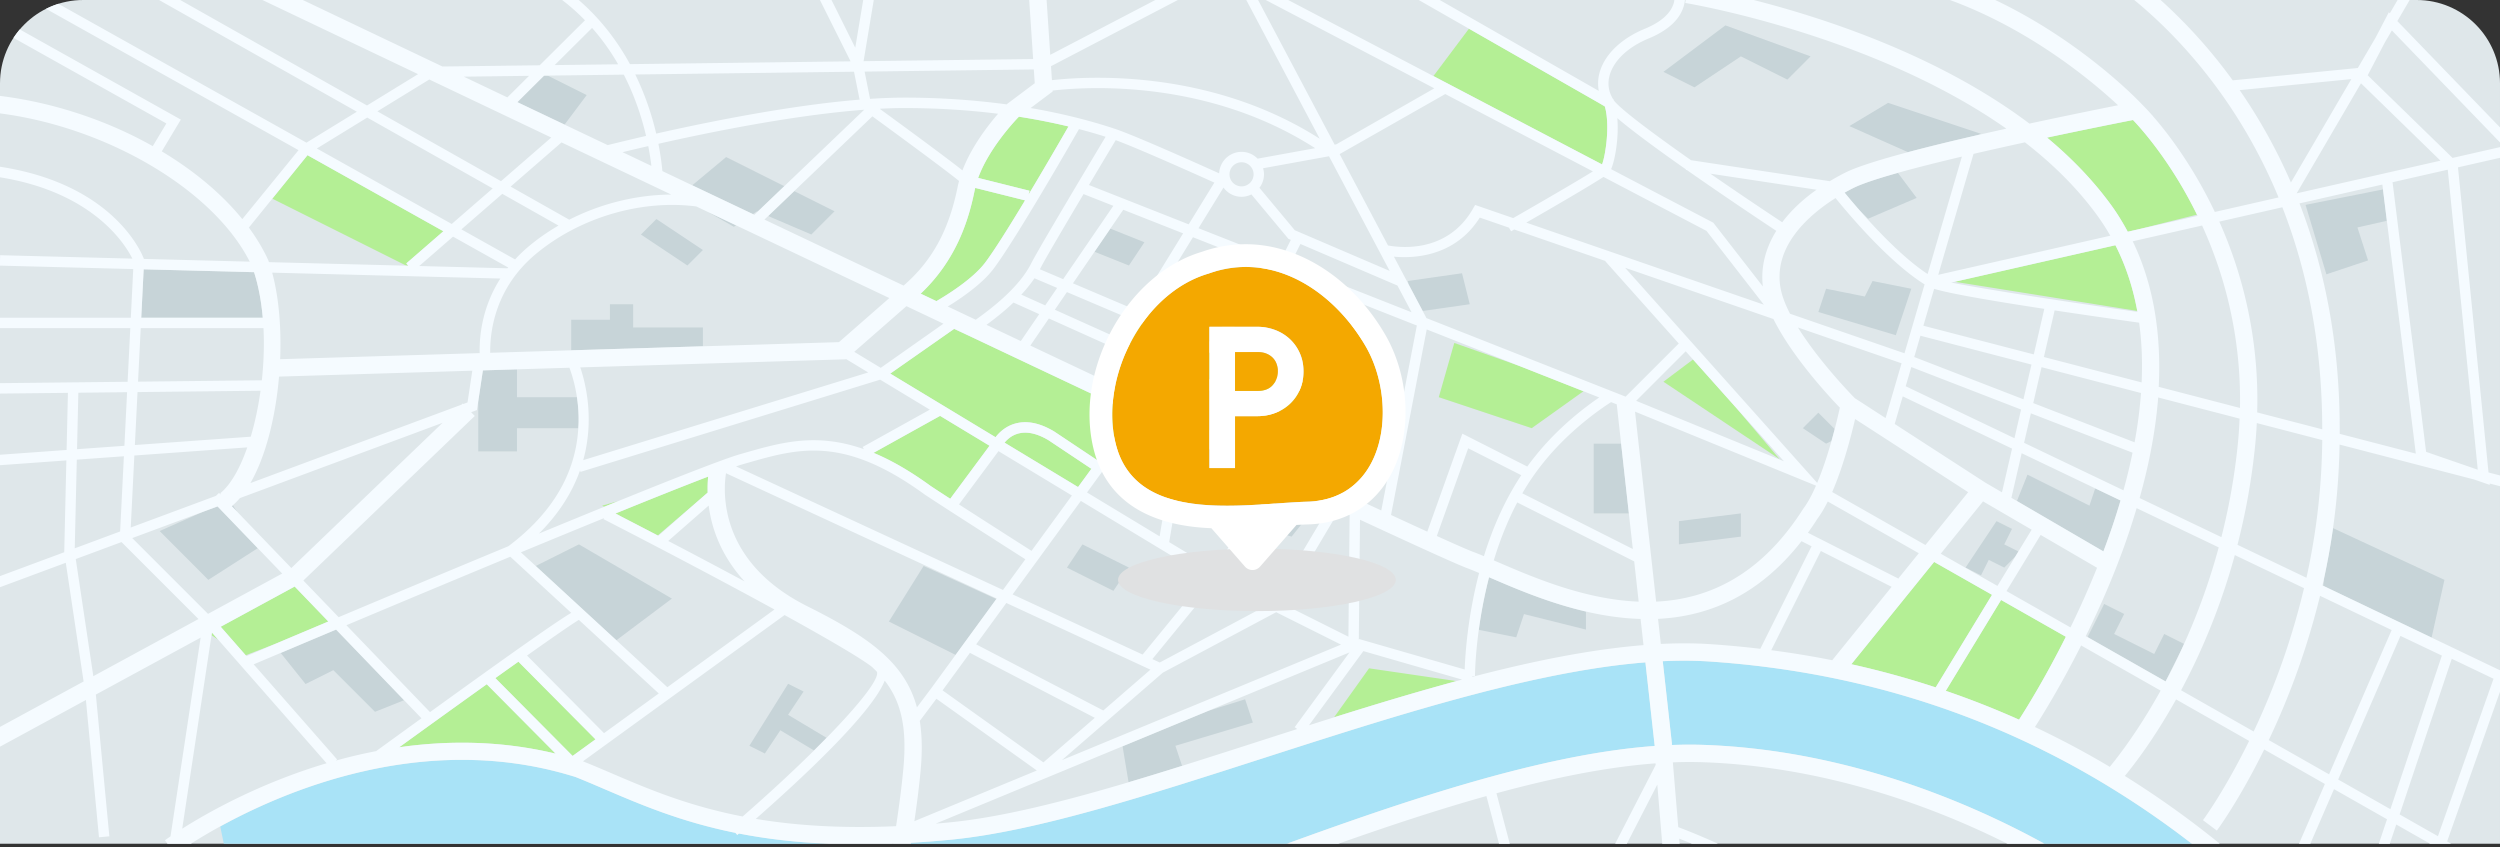 <svg xmlns="http://www.w3.org/2000/svg" width="360" height="122" viewBox="0 0 360 122">
    <rect x="0" y="0" width="360" height="122" fill="#333333" stroke="none"/>
    <g fill="none" fill-rule="evenodd">
        <path fill="#DFE7EA" d="M360 121.5H0V12C0 5.373 5.373 0 12 0h336c6.627 0 12 5.373 12 12v109.5z"/>
        <path fill="#A9E3F7" d="M106.165 120.23l-.256-.297c-7.876-1.593-13.663-4.07-18.817-6.28-1.431-.613-2.817-1.207-4.188-1.756-21.196-6.681-41.271 1.662-51.192 7.105l.52 2.499h87.225c-4.941-.2-9.244-.73-13.055-1.474l-.237.204M236.94 95.383c-16.114 1.27-35.815 7.604-54.99 13.78-16.846 5.426-32.76 10.55-44.917 11.742-2.03.2-3.97.347-5.843.457l-.022.138h54.133c18.86-6.873 37.493-12.957 52.976-14.082l-1.337-12.035zM239.435 95.21l1.339 12.044-.364.04c1.615-.07 3.2-.088 4.739-.036 18.118.584 35.39 6.623 49.257 14.242h21.221c-20.337-15.715-43.605-24.521-69.487-26.247-2.142-.144-4.382-.15-6.704-.042"/>
        <path fill="#B4EF95" d="M146.572 62.443c-.917.264-1.543.845-1.92 1.297l10.587 6.395 1.919-2.629-6.163-4.109c-1.654-.992-3.153-1.32-4.423-.954"/>
        <path fill="#B4EF95" d="M146.132 61.01c1.693-.496 3.6-.119 5.664 1.12l6.247 4.164 4.99-6.838c-7.455-3.515-15.38-7.26-23.497-11.103l-2.16-.984-9.183 6.426 15.164 9.162c.493-.643 1.386-1.542 2.775-1.948M134.004 69.975c.647.432 1.646 1.082 2.827 1.847l5.48-7.391.164-.254-7.103-4.291-9.585 5.324c2.48 1.03 5.19 2.563 8.217 4.765M35.379 94.355l4.409-1.697c2.034-.86 4.585-1.936 7.492-3.16l-4.848-5.038-10.654 5.79 3.6 4.105zM30.518 91.088l-.059.385.956.636zM101.139 71.603l.768-.671a18.93 18.93 0 0 1 .067-2.302c-3.387 1.294-8.031 3.15-13.31 5.296l.853.489c1.302.67 3.098 1.598 5.199 2.694l6.423-5.505zM87.005 72.978c.699-.284 1.384-.563 2.062-.837l-2.352.671.29.166zM74.652 95.28c-1.055.748-2.17 1.542-3.322 2.365l11.124 11.21 3.297-2.39-11.1-11.186zM57.482 107.607c6.993-1 14.643-.979 22.53.918l-9.918-9.997a2876.964 2876.964 0 0 0-12.612 9.08M146.66 16.867c-.513.53-4.264 4.5-5.805 8.751l7.392 1.85-.138.551a653.04 653.04 0 0 0 5.752-9.809 90.744 90.744 0 0 0-7.12-1.404l-.081.061zM141.887 37.783c1.318-1.757 3.534-5.304 5.72-8.93l-7.175-1.794c-.02.088-.048.177-.066.265-.826 4.132-2.54 10.008-7.79 14.963l2.267 1.074c1.586-.922 5.271-3.213 7.044-5.578M278.512 80.916l-11.914 14.725.065.024c4.1.913 8.125 2.02 12.076 3.319l8.113-13.33-8.34-4.738zM288.156 86.395l-7.964 13.084a125.191 125.191 0 0 1 10.55 4.153c1.105-1.72 3.787-6.046 6.74-11.938l-9.326-5.299zM304.621 35.312l-23.142 5.261 26.286 4.205c-.6-3.281-1.619-6.461-3.144-9.466M192.595 58.615l-8.357-3.552-6.056-2.329.139-.185-14.15-6.014-1.73 2.811 27.624 12.431zM256.264 66.12l-6.327-7.478-6.14-6.876-4.265 3.2zM192.105 103.295c5.937-1.868 11.85-3.654 17.633-5.218l-12.594-1.841-5.04 7.059zM164.016 60.654l-2.79 3.823c1.3.736 5.302 3.02 7.179 4.328l1.068-6.315-.131-.06-5.326-1.776zM207.184 57.196l13.385 4.462 7.449-5.32-9.25-3.649-9.354-3.302zM58.797 38.266l-.29-.333 5.339-4.635L44.28 22.346l-5.07 6.26 19.308 9.653zM231.106 15.358l-.787-.488-18.792-10.739-5.117 6.823 24.286 12.721c.43-1.079 1.202-5.463.41-8.317M232.003 24.356l-.002.003.002.001v-.004zM304.127 29.695c.842 1.169 1.584 2.405 2.271 3.675l1.346-.306 8.62-2.155c-3.678-7.51-7.87-12.224-9.21-13.63a843.372 843.372 0 0 0-12.377 2.537c3.512 2.923 6.703 6.202 9.35 9.879"/>
        <path fill="#C7D4D8" d="M194.625 47.061l-9.751-3.25-5.626 7.501 14.105 5.995 1.185-1.779.087-8.467M184.237 55.063l-5.917-2.515-.139.186zM219.453 88.429l8.924 2.23V88.06c-5.359-1.245-10.156-3.304-13.683-4.822l-.272-.118a66.155 66.155 0 0 0-1.478 7.576l5.394 1.079 1.115-3.347zM229.492 73.928h5.063l-1.115-10.04h-3.948zM241.763 78.39l8.923-1.115v-3.347l-8.923 1.115zM259.61 61.658l3.346 2.23.78-.389c.17-.602.322-1.174.463-1.713l-2.359-2.359-2.23 2.231zM160.334 85.082l2.231-3.346-6.692-3.346-2.231 3.346zM179.564 75.297l4.472-5.964a7875.04 7875.04 0 0 1-11.44-5.372l-1.107 8.852 8.075 2.484zM190.082 72.16c-1.491-.696-3.05-1.426-4.658-2.178l-4.337 5.783 4.903 1.51 4.092-5.116zM334.546 84.356l15.606 7.459L352 83.5l-16.043-7.449a100.63 100.63 0 0 1-1.25 7.016l-.161 1.288zM174.835 43.81l2.231-3.346 2.637.88 2.118-3.226-4.882-1.925-4.335 6.503zM83.368 78.39l-6.224 3.112 11.612 10.695 7.998-6zM115.716 99.583l-2.23-1.115-5.578 8.924 2.231 1.115 2.231-3.347 4.846 2.908a161 161 0 0 0 1.807-1.816l-5.538-3.322 2.231-3.347zM180.413 104.045l-1.116-3.347-5.273 1.649-12.375 5.12.863 5.178a505.06 505.06 0 0 0 7.71-2.363l-.964-2.89 11.155-3.347zM275.226 41.58l-5.577-1.115-1.115 2.23-5.578-1.115-1.115 3.347 11.155 3.346zM335 39.5l6-2-1.529-4.746 4.237-.961-.562-4.515L332 29.5zM305.36 72.068l-3.649-1.744-.83 2.488-8.923-4.462-1.52 3.797L302.89 79.4a103.807 103.807 0 0 0 2.47-7.332M289.727 76.16l-2.23-1.117-4.462 6.693 2.23 1.115 1.115-2.23 2.232 1.115 1.598-1.598.443-.728-2.041-1.02zM314.505 92.722l-2.86-1.43-1.442 2.883-5.766-2.883 1.442-2.883-2.884-1.442-2.388 4.777 11.226 6.379 2.415-4.828c.086-.187.17-.384.257-.573M269 31.5l7-3-2.706-3.608c-2.883.809-5.181 1.564-6.434 2.19-.332.166-.755.387-1.236.658.539.657 1.268 1.529 2.128 2.512L269 31.5zM285.265 19.271l-13.385-4.462-5.578 3.346 8.449 3.756c3.044-.81 6.505-1.647 10.013-2.452l.5-.188zM243.993 12.578l6.692-4.462 6.694 3.347 3.345-3.347-12.269-4.462-8.924 6.693zM210.53 39.349l-7.809 1.116.125.499 2.02 3.816 6.78-.97zM36.583 39.193l-15.896-.41-.349 6.967h17.498c-.203-2.329-.61-4.557-1.253-6.557M164.796 34.887l-4.91-1.964-2.277 3.328 4.956 1.982zM120.178 30.425l-5.813-2.906-3.75 3.588 6.217 2.664zM105.99 32.448l-4-1.899 3.687 2.107.312-.208zM99.684 26.683l8.733 4.147.607-.404.09.039 3.826-3.658-8.378-4.19-4.878 4.066zM92.292 33.772l6.693 4.462 2.231-2.232-6.693-4.462zM74.445 65.004v-3.346h8.83c.015-.238.035-.476.04-.716a21.37 21.37 0 0 0-.237-3.746h-8.633v-4.012l-4.91.15-.667 4.44v7.23h5.577zM91.177 47.157V43.81H87.83v2.231h-5.577v4.403l18.963-.579v-2.708zM74.514 14.717l6.783 3.226 3.187-4.25-5.615-2.807-.526.006-3.77 3.745-.06.08zM30 83.5l7.118-4.562-5.791-6.016-2.158.801-6.179 2.747zM33.378 72.889l.774.805-.625-.938c-.05.044-.098.09-.149.133M128 89.5l9.604 4.803 5.869-8.042L133 81.5zM48 96.5l6 6 4.185-1.674-9.788-10.169a7459.823 7459.823 0 0 0-7.98 3.365L44 98.5l4-2z"/>
        <path fill="#F5FBFF" d="M351.425 23.135l-20.708 4.707 9.265-15.85 11.443 11.143zm5.372 44.499l-.071-.02-7.368-2.547-4.83-38.826 7.95-1.807 4.319 43.2zm-19.88-5.161c.074-13.121-2.284-24.116-5.79-33.186l11.933-2.712.087.704.56 4.514 4.17 33.526-10.96-2.846zm7.48 28.253l-9.012 20.779-8.684-4.933a108.234 108.234 0 0 0 7.384-20.774l10.312 4.928zm7.23 3.678l-7.41 22.12-7.521-4.274 8.97-20.684 5.96 2.838zm7.442 3.335l-8.008 22.673-5.516-3.133 7.509-22.415 6.015 2.875zm-34.542 7.597l-10.45-5.937a93.952 93.952 0 0 0 7.737-19.466l9.966 4.764a105.44 105.44 0 0 1-7.253 20.639zm-12.68-7.204l-.014-.01-11.226-6.378-.253-.143c1.882-3.824 3.829-8.22 5.527-12.93a102.782 102.782 0 0 0 1.793-5.497l11.822 5.65a92.847 92.847 0 0 1-4.991 13.898c-.086.189-.171.386-.257.573a91.425 91.425 0 0 1-2.4 4.837zm-8.042 12.29a126.584 126.584 0 0 0-10.771-5.73c1.236-1.932 3.82-6.144 6.65-11.746l11.446 6.503c-3.241 5.836-6.186 9.603-7.325 10.974zM280.193 99.48l7.963-13.083 9.327 5.299c-2.954 5.892-5.635 10.217-6.742 11.938a124.832 124.832 0 0 0-10.548-4.154zm-13.53-3.814l-.072-.016.007-.008 11.914-14.725 8.34 4.739-8.114 13.33c-3.95-1.3-7.975-2.407-12.075-3.32zm-11.604-2.035l7.144-14.29 10.19 5.162-8.552 10.57a132.602 132.602 0 0 0-8.782-1.442zm-8.752-.871c-2.286-.152-4.675-.155-7.148-.035l-.401-3.61c7.13-.348 14.454-3.236 20.66-11.183l1.447.732-7.381 14.764a140.183 140.183 0 0 0-7.177-.668zm-7.824-6.126l-3.04-27.358 26.06 10.66c-.561 1.285-1.176 2.444-1.833 3.322-6.16 9.679-13.748 13.025-21.187 13.376zm-26.474 10.836l.034-.116h.353c0-.071.015-2.73.549-6.656a65.918 65.918 0 0 1 1.477-7.576l.273.118c3.526 1.518 8.324 3.577 13.682 4.822 2.523.586 5.168.986 7.867 1.067l.419 3.77c-7.616.609-15.96 2.3-24.654 4.57zm-16.274-5.444l-.066.089c.02-2.294.09-9.284.172-17.273 8.312 3.859 13.9 6.4 15.365 6.949.534.2 1.134.447 1.786.72-1.65 6.295-2.003 11.756-2.076 13.896l-15.181-4.381zm14.003 6.052c-5.784 1.564-11.697 3.35-17.633 5.218-1.203.379-2.406.76-3.61 1.143l7.829-10.681 14.216 4.103c-.266.07-.534.145-.802.217zm-28.555 8.706a1522.833 1522.833 0 0 1-10.961 3.499 505.13 505.13 0 0 1-7.711 2.363c-9.588 2.846-18.397 5.053-25.723 5.772-.694.069-1.373.128-2.05.185l26.91-11.135 12.376-5.12 20.302-8.401-7.891 10.767.364.267c-1.875.6-3.748 1.202-5.616 1.803zm-48.605 4.068c.244-2.684.194-4.99-.128-7.045l2.39-3.187 14.464 10.332-17.634 7.297c.383-2.618.703-5.142.908-7.397zm-16.302-23.54c-12.822-6.411-12.143-16.565-11.732-19.164l38.982 18.04-.053.074-5.868 8.042-3.526 4.83-2.042 2.723c-1.738-6.405-6.824-10.076-15.761-14.545zm13.813 23.313c-.23 2.52-.605 5.387-1.054 8.345-8.065.352-14.648-.12-20.202-1.052 6.624-5.814 16.678-15.166 18.568-19.904 2.449 3.154 3.203 6.943 2.688 12.61zm-42.012.732a190.95 190.95 0 0 0-4.131-1.73l29.032-21.058c5.967 3.289 10.763 6.075 12.554 7.437.265.24.507.487.748.734.372.994-2.492 4.64-7.257 9.513-.575.589-1.178 1.195-1.806 1.817-2.95 2.919-6.456 6.172-10.275 9.505-7.947-1.543-13.73-4.018-18.865-6.218zm-5.623-2.5L71.33 97.646c1.153-.823 2.267-1.617 3.322-2.366l11.099 11.184-3.297 2.392zm-24.972-1.248c4.053-2.934 8.526-6.156 12.612-9.08l9.919 9.998c-7.888-1.897-15.538-1.918-22.531-.918zm-9.135 1.922l.194-.171L36.53 95.666c.882-.373 2.21-.935 3.888-1.643a5172.74 5172.74 0 0 1 7.979-3.366l9.788 10.169 2.507 2.606a3739.799 3739.799 0 0 0-6.528 4.729c-2.008.387-3.95.849-5.817 1.369zm-22.108 9.8l4.22-27.857.059-.385.897 1.022 15.614 17.798c-9.658 2.87-17.128 7.102-20.79 9.422zm-7.194-41.846l10.125-3.761 2.157-.801 5.79 6.017 3.516 3.652-10.677 5.804-10.911-10.911zM13.439 97.37l-2.53-16.866 6.589-2.446L28.58 89.142 13.439 97.37zm-2.38-31.18l6.78-.488-.541 10.829-6.535 2.427.296-12.767zm.223-9.638l7.018-.077-.385 7.719-6.822.49.189-8.132zm8.064 9.042l16.263-1.171c-1.056 3.019-2.396 5.396-3.893 6.604l.093.115-.082.03-.186-.193-.444.427-12.27 4.557.519-10.37zm.457-9.135l17.713-.194c-.325 2.342-.805 4.59-1.41 6.619l-16.684 1.2.38-7.625zm.46-9.21h17.678c.123 2.476.033 5.03-.237 7.514l-17.826.195.386-7.71zm.424-8.467l15.896.41c.643 2 1.05 4.228 1.253 6.557H20.339l.348-6.967zm15.15-6.012l3.374-4.165 5.069-6.26 19.566 10.952-5.338 4.636.289.332-.28-.007-19.79-.51c-.03-.088-.057-.18-.09-.266-.73-1.61-1.677-3.184-2.8-4.712zM52.882 16.93l18.063 10.202-5.896 5.12-19.422-10.87 7.255-4.452zm8.936-5.483c5.308 2.527 11.23 5.345 17.563 8.357l-7.235 6.284-17.803-10.055 7.475-4.586zm14.368-.527l-3.126 3.106-6.277-2.987 9.403-.12zm2.156-.027l.527-.007 10.958-.138c1.622 3.16 2.607 6.253 3.208 8.824-2.401.553-4.305 1.02-5.526 1.325l-6.212-2.953-6.783-3.226-.014-.007.073-.073 3.769-3.745zM85.26 4.02a32.282 32.282 0 0 1 3.752 5.238l-9.14.115L85.26 4.02zm37.719 6.308l.804 4.02c-9.93.809-21.581 3.152-29.291 4.892a40.657 40.657 0 0 0-3.01-8.513l31.497-.4zm1.468 5.474L112.94 26.806l-3.825 3.659-.487.465-.211-.1-8.733-4.147-4.301-2.044a38.5 38.5 0 0 0-.574-3.934c7.808-1.763 19.682-4.148 29.638-4.903zM148.87 10l.132 1.985-3.92 2.94-.122.106a109.596 109.596 0 0 0-14.744-.972c-1.56 0-3.211.063-4.927.177l-.785-3.927 24.366-.31zm2.717 3.172l-.01-.132c5.023-.58 22.318-1.652 37.805 8.3l-8.288 1.506a3.222 3.222 0 0 0-2.312-.98 3.232 3.232 0 0 0-3.221 3.098c-2.673-1.208-12.07-5.431-14.99-6.404-3.06-1.02-7.134-2.136-12.166-3.003l3.182-2.385zm39.789 9.329l8.737 16.508-13.663-5.856-5.093-6.111a3.207 3.207 0 0 0 .66-1.94c0-.304-.056-.594-.135-.874l9.494-1.727zm16.742-8.958l21.26 11.136c-2.361 1.465-7.566 4.487-11.48 6.727l-5.481-1.893-.308.54c-3.73 6.528-10.7 5.588-12.24 5.288l-6.962-13.153 15.21-8.645zm22.779 11.932l14.834 7.77 8.262 10.63-34.213-11.818c3.762-2.158 9.092-5.25 11.117-6.582zm1.105-1.118c.574-1.345 1.126-4.524.893-7.344 2.203 1.886 5.99 4.65 9.882 7.382l-.012.079.159.024a613.43 613.43 0 0 0 12.864 8.744c-1.58 2.543-2.26 5.266-1.935 8.009l-7.138-9.183-14.713-7.707-.002-.001c0-.001 0-.002.002-.003zm29.583 2.964c-2.028 1.432-3.683 3.01-4.946 4.686a598.83 598.83 0 0 1-10.354-7l15.3 2.314zm2.734 1.199c2.172 2.678 7.85 9.34 12.822 12.43l-2.896 9.922-16.48-5.693c-.687-1.334-1.19-2.632-1.385-3.805-1.01-6.06 4.259-10.527 7.939-12.854zm2.54-1.438c1.253-.626 3.55-1.381 6.434-2.19 2.683-.752 5.87-1.551 9.217-2.341l-4.934 16.908c-3.414-2.231-7.221-6.231-9.825-9.207-.86-.983-1.59-1.854-2.128-2.512.482-.271.905-.492 1.237-.658zm24.735-6.582c4 3.104 7.61 6.639 10.503 10.656a31.222 31.222 0 0 1 1.785 2.786l-24.777 5.632 5.082-17.415c2.466-.571 4.98-1.131 7.407-1.66zm15.559-3.22c1.34 1.405 5.532 6.12 9.21 13.629l.088.176-8.708 1.979-1.346.306c-.687-1.27-1.43-2.506-2.271-3.675-2.647-3.677-5.838-6.956-9.35-9.88a839.49 839.49 0 0 1 12.377-2.534zm15.403 41.464l-11.701-3.04c.403-7.902-.84-14.95-3.743-20.958l9.99-2.271a60.37 60.37 0 0 1 5.454 26.269zm2.187 5.38c.109-1.084.182-2.148.236-3.202l9.43 2.449c-.021 1.493-.07 3.01-.158 4.559a95.895 95.895 0 0 1-2.124 15.269l-9.93-4.745a95.722 95.722 0 0 0 2.546-14.33zm-13.966-6.89L322.5 60.28a63.615 63.615 0 0 1-.245 3.597 91.738 91.738 0 0 1-2.375 13.47l-11.775-5.628c1.425-5.08 2.32-9.921 2.672-14.483zm-17.99.81l1.194-5.17 14.324 3.719a64.915 64.915 0 0 1-.927 7.1l-14.591-5.648zm-1.32 5.722l.98-4.245 14.639 5.667a83.97 83.97 0 0 1-1.308 5.418l-14.31-6.84zm-1.03 8.382l-.796-.464 1.48-6.42 10.589 5.06 3.65 1.745a105.192 105.192 0 0 1-2.47 7.332l-12.452-7.253zm3.419 4.883l8.117 4.728a131.406 131.406 0 0 1-3.825 8.589l-9.212-5.234 4.92-8.083zm-8.294-4.83l6.997 4.076-1.907 3.133-.443.728-2.578 4.234-8.164-4.638 6.095-7.533zm-21.726-1.348c1.586-3.646 2.734-8.086 3.299-10.513l16.282 10.535-6.154 7.607-13.427-7.63zm7.687-10.651l-4.427-2.864c-.613-.624-5.187-5.348-8.191-10.178l14.919 5.154-2.301 7.888zm18.213 4.399l-1.452 6.293-2.366-1.378-13.081-8.464 1.159-3.974 15.74 7.523zm1.298-5.627l-.953 4.13-15.66-7.485.808-2.763 15.805 6.118zm1.495-6.477l-1.154 5-15.724-6.086.893-3.064 15.985 4.15zm1.85-8.022l-1.513 6.56-15.901-4.13 1.55-5.314c1.567.483 5.542 1.308 15.865 2.884zm13.655 1.99c.392 2.82.492 5.702.36 8.602l-14.075-3.655 1.548-6.712c3.387.51 7.406 1.096 12.167 1.766zm-27.062-5.777l.507-.115 23.14-5.261c1.527 3.006 2.545 6.185 3.145 9.467.008.045.018.09.026.138-9.058-1.285-21.554-3.173-26.818-4.23zm-46.954-2.125l21.356 7.377c2.66 5.382 7.933 11.074 9.565 12.767a87.806 87.806 0 0 1-1.204 4.792c-.548 1.935-1.247 4.106-2.062 6.038l-27.655-30.974zm8.723 12.022l1.055 1.18 6.14 6.877 6.949 7.784-21.28-8.705 7.136-7.136zm-8.655 6.533l-28.676-11.31-.545-1.028-2.02-3.816-2.118-4.003c2.799.259 8.773.05 12.362-5.628l4.207 1.453.298.522.457-.261 13.145 4.54-.033.03 10.577 11.848-7.654 7.653zm-15.6 15.236l16.836 8.484.645 5.8c-7.724-.297-15.09-3.458-20.284-5.695l-.58-.25c.84-2.76 1.94-5.61 3.383-8.34zm-7.067-7.8l7.644 3.875c-2.46 3.71-4.18 7.775-5.38 11.66a48.528 48.528 0 0 0-1.6-.64c-.723-.271-2.515-1.057-5.183-2.268l4.519-12.627zM232 57.907l.812.32.629 5.662 1.115 10.039.57 5.13-15.911-8.018a33.516 33.516 0 0 1 3.056-4.451c3.996-4.995 8.963-8.202 9.729-8.682zm-26.552-10.47l13.32 5.253 9.25 3.647 2.27.896c-1.85 1.255-5.805 4.19-9.183 8.413a33.336 33.336 0 0 0-1.178 1.539l-9.347-4.738-5.05 14.11c-1.522-.693-3.27-1.498-5.221-2.4l5.139-26.72zm-9.29-3.664l7.87 3.104-5.122 26.63c-.967-.447-1.984-.92-3.038-1.41.129-12.596.274-26.566.29-28.324zm-10.365-5.7l1.47-2.94 13.97 5.987 2.034 3.844-17.474-6.891zm7.56 19.234l-14.105-5.994-3.36-1.428 7.359-11.204 12.44 4.906-1.026-.011c-.003.29-.015 1.549-.036 3.485l-.087 8.468-.023 2.272-1.162-.494zm-6.324 10.666l7.477-9.346-.131 12.776c-2.28-1.063-4.736-2.21-7.346-3.43zm-2.213 19.03l8.052-13.544 1.48.689c-.08 7.826-.15 14.8-.175 17.535l-9.357-4.68zm-17.363 9.858l16.318-8.704 9.337 4.669-40.186 16.628 14.53-12.593zm-9.798 6.505l-7.404 6.417-14.52-10.37 3.942-5.4 17.982 9.353zM144.914 86.83l20.745 9.6-6.785 5.88-18.307-9.523 4.347-5.957zm-37.915-19.99l.57-.162c7.447-2.136 13.878-3.981 25.579 4.527 2.716 1.812 11.392 7.348 14.503 9.33l-3.223 4.417-38.44-17.79c.4-.134.743-.244 1.01-.321zm-17.932 5.3l-2.062.839a2290.846 2290.846 0 0 0-9.398 3.855c3.02-3.007 4.862-6.12 5.917-9.095l.066.213 43.155-13.28 7.148 4.319-9.671 5.373.175.315c-6.854-2.416-11.945-.962-17.241.558l-.57.163c-2.246.64-9 3.285-17.52 6.74zm7.158 5.758l5.827-5.1c.097.762.245 1.572.463 2.418.639 2.475 1.98 5.538 4.707 8.507-3.867-2.08-7.717-4.11-10.997-5.825zm-7.613-3.95a.811.811 0 0 0 .052-.022c5.279-2.146 9.923-4.001 13.31-5.295a18.924 18.924 0 0 0-.067 2.3l-.768.673-6.341 5.549c-.028-.015-.055-.03-.082-.043a1251.614 1251.614 0 0 0-6.104-3.162zm.144 18.249L77.145 81.502l-2.134-1.966a2477.51 2477.51 0 0 1 11.976-4.926l-.077.149c7.258 3.722 16.76 8.71 24.614 13.01L96.098 98.958l-7.342-6.761zm-5.4-2.933L94.86 99.858l-7.88 5.715L75.892 94.4c3.755-2.658 6.577-4.614 7.465-5.137zm-9.873-9.095l8.775 8.082c-1.941 1.153-6.9 4.585-20.338 14.293L49.88 90.033a5221.047 5221.047 0 0 1 23.603-9.864zm-29.8 3.428l24.683-23.695-.522-.543.417-.156.415-.154.192-1.274.668-4.441 4.909-.15 7.553-.23c.338.905.8 2.38 1.08 4.243.17 1.123.273 2.382.238 3.745-.006.24-.026.478-.04.716-.388 6.557-3.771 12.27-10.07 16.998a4980.35 4980.35 0 0 0-24.443 10.217l-5.08-5.276zm-1.251.863l4.848 5.037c-2.907 1.225-5.458 2.302-7.492 3.16l-4.3 1.822-.11-.124-3.6-4.105 10.654-5.79zM63.73 60.886L41.95 81.795l-7.797-8.101-.774-.805c.05-.042.099-.09.149-.133a9.797 9.797 0 0 0 1.024-1.032L63.73 60.886zM40.18 54.23l27.832-.85-.688 4.57-.612.229-.078-.081-.185.179-30.396 11.29c2.225-3.85 3.63-9.532 4.128-15.337zM72.05 40.108c-2.65 4.164-3.033 8.343-2.978 10.739l-28.731.877c.184-4.503-.187-8.922-1.146-12.463l32.855.847zm1.127-1.587l-.09.114-12.72-.328 4.87-4.231 7.94 4.445zm7.246-6.038a30.547 30.547 0 0 0-4.226 2.944 21.24 21.24 0 0 0-2.028 1.93L66.44 33.03l5.89-5.117 8.092 4.569zm47.64 10.437l-7.254 6.348-19.592.598-18.963.579-11.663.356c-.043-3.03.668-9.307 6.566-14.222 6.347-5.288 15.218-7.872 23.107-6.85l1.727.82 3.999 1.899c7.262 3.448 14.686 6.97 22.074 10.472zm10.044-16.86c-.068.259-.14.515-.19.774-1.261 6.3-3.685 10.733-7.798 14.289-6.69-3.171-13.422-6.363-20.04-9.505l.536-.511 3.75-3.588 11.258-10.764c3.23 2.352 10.427 7.632 12.484 9.306zm.487-1.527c-2.784-2.2-9.745-7.283-11.87-8.832l.05-.048c1.188-.06 2.34-.094 3.444-.094 4.99 0 9.494.32 13.505.822-1.457 1.682-3.84 4.755-5.13 8.152zm9.516 3.487l.138-.553-7.392-1.848c1.54-4.253 5.292-8.222 5.805-8.752l.08-.06c2.623.41 4.998.893 7.12 1.404a658.344 658.344 0 0 1-5.751 9.809zm.4 9.878c-1.837 3.675-6.125 6.789-8.002 8.145l-4.03-1.908c1.906-1.167 4.948-3.235 6.61-5.451 3.273-4.363 11.623-18.936 12.286-20.094 1.405.366 2.684.739 3.833 1.105-2.035 3.397-9.71 16.229-10.697 18.203zm22.659-5.593l-14.362-5.664c1.71-2.873 3.224-5.403 3.857-6.46 3.299 1.215 11.62 4.95 14.203 6.115l-3.698 6.009zm-8.726 17.042l1.73-2.811 14.149 6.013 5.917 2.515 8.357 3.55-2.53 3.164-27.623-12.431zm-3.37 5.474l2.577-4.186 27.449 12.352-3.465 4.332c-7.788-3.65-16.84-7.91-26.56-12.498zm16.903 27.762l5.112-6.817 4.337-5.783a4148.89 4148.89 0 0 0 6.078 2.84L183.47 86.33l-7.496-3.748zm-.94 1.207l7.09 3.545-15.121 8.065-1.064-.493 9.096-11.117zm-19.394-11.66l18.067 10.916-9.173 11.21-18.72-8.662 9.826-13.463zm-11.86-7.164l10.57 6.387-5.814 7.969a2793.205 2793.205 0 0 1-10.443-6.685l5.687-7.671zm-1.306-.79l.017.01-.181.245-5.48 7.39a299.071 299.071 0 0 1-2.826-1.846c-3.027-2.202-5.738-3.735-8.218-4.765l9.585-5.325 7.103 4.292zm12.764 5.96l-10.586-6.396c.376-.452 1.002-1.033 1.919-1.296 1.27-.367 2.769-.038 4.423.954l6.163 4.109-1.92 2.629zm15.643-6.981c.577.27 1.145.539 1.714.806a7875.04 7875.04 0 0 0 11.44 5.372l-4.472 5.964-4.921 6.563-6.281-3.795 2.52-14.91zm-2.477 5.65l-1.424 8.426-10.453-6.316 4.698-6.438 2.79-3.823.398-.546 4.928 2.322.13.06-1.067 6.315zm-18.76-23.571l-2.652 3.878-4.942-2.338c1.053-.773 2.483-1.872 3.888-3.208l3.707 1.668zm2.583-3.774l-1.721 2.516-3.44-1.548a19.487 19.487 0 0 0 1.899-2.355l3.262 1.387zm.864-1.263l-3.352-1.425c.037-.068.077-.135.11-.203.563-1.124 3.475-6.07 6.179-10.622l4.288 1.69-7.225 10.56zm1.409.598l3.109-4.544 2.276-3.327 1.862-2.721 8.62 3.4-6.797 11.047-9.07-3.855zm5.769 9.219l-2.561 4.163a16227.98 16227.98 0 0 1-9.343-4.416l2.67-3.902 9.234 4.155zm-8.373-5.413l1.739-2.543 9.14 3.885-1.713 2.783-9.166-4.125zm-14.52 2.769l.032-.023 2.127 1.007c8.118 3.842 16.042 7.587 23.497 11.102l-4.99 6.838-6.246-4.164c-2.066-1.24-3.972-1.615-5.664-1.12-1.39.406-2.283 1.305-2.775 1.947l-15.164-9.161 9.183-6.426zm-4.801-5.083c5.249-4.954 6.964-10.83 7.79-14.963.018-.088.046-.176.066-.265l7.175 1.794c-2.186 3.626-4.402 7.174-5.72 8.93-1.773 2.365-5.457 4.657-7.044 5.579l-2.267-1.075zm-9.567 8.376l7.516-6.577 5.328 2.524-9.031 6.357-3.813-2.304zM83.56 52.906l38.219-1.167.044-.04 3.2 1.935L83.986 66.26c1.595-5.783.413-10.867-.425-13.355zm91.13-3.53l-9.724-4.133 6.82-11.082 5.152 2.033 4.882 1.925-2.117 3.225-5.196 7.912.184.12zm2.357-24.273c0-.957.778-1.736 1.735-1.736.957 0 1.736.779 1.736 1.736s-.78 1.736-1.736 1.736a1.737 1.737 0 0 1-1.735-1.736zm1.735 3.236c.51 0 .989-.13 1.419-.342l5.327 6.393.353.15-1.49 2.98-11.807-4.656 3.6-5.851c.59.8 1.53 1.326 2.598 1.326zm-89.134-6.425c1.035-.252 2.276-.548 3.702-.876.215 1.102.357 2.068.449 2.849l-4.151-1.973zm7.01 6.103c-4.982.027-10.12 1.292-14.685 3.62l-8.442-4.766 7.327-6.364c5.049 2.4 10.348 4.92 15.8 7.51zm163.684 48.7c.468-.648.929-1.327 1.382-2.04.52-.694 1.013-1.535 1.476-2.46l13.107 7.447-3.03 3.745.056-.111-12.991-6.58zm68.318-46.87c3.413 8.722 5.736 19.31 5.743 31.973l-9.37-2.433a62.813 62.813 0 0 0-5.454-27.475l9.08-2.064zm-6.15-16.868l16.084-1.586-8.702 14.887a77.687 77.687 0 0 0-7.382-13.301zm24.48-12.98h-1.736l-1.12 1.917-.143-.148-1.901 3.644-2.561 4.38-18.017 1.778A74.125 74.125 0 0 0 311.126 0h-3.792c5.73 4.702 14.738 13.835 20.779 28.434l-9.177 2.086c-3.208-6.75-6.872-11.456-8.914-13.796l.013-.003-.238-.253a27.862 27.862 0 0 0-1.327-1.416c-.581-.618-8.735-9.141-21.157-15.052h-6.525c11.716 4.293 20.663 11.85 24.21 15.157a832.572 832.572 0 0 0-12.762 2.642c-13.021-9.821-29.51-15.198-39.71-17.8h-9.778l-.068.428c.335.054 26.796 4.46 46.234 18.098-1.375.303-2.765.616-4.15.934-3.508.805-6.97 1.642-10.013 2.452-4.037 1.074-7.337 2.099-9.008 2.934a33.78 33.78 0 0 0-2.254 1.246l-19.982-3.022c-5.53-3.887-10.218-7.39-11.11-8.611l-.052-.157-.066-.038c-.672-1.083-.837-2.306-.451-3.554.663-2.135 2.76-4.046 5.769-5.25 2.764-1.184 4.418-2.791 4.915-4.776a4.93 4.93 0 0 0 .117-.683H241.1c-.018.11-.02.218-.047.329-.381 1.5-1.743 2.764-4.031 3.745-3.414 1.365-5.83 3.622-6.627 6.19a5.832 5.832 0 0 0-.167 2.828L207.319 0h-3.023l7.23 4.132L230.32 14.87l.776.444.01.045c.793 2.854.02 7.237-.41 8.317L206.41 10.954 185.497 0h-3.232l24.278 12.718-14.121 8.069-.233.042-11.025-20.83h-1.698l10.574 19.978c-15.73-10.025-33.244-9.03-38.56-8.433l-.135-2.013L169.61 0h-3.243l-15.131 7.895L150.71 0h-2.506l.567 8.5-24.416.31L125.823 0h-1.52l-1.145 6.87-3.42-6.87h-1.667l4.416 8.834-31.772.402c-1.743-3.198-4.128-6.42-7.38-9.236h-2.387a30.47 30.47 0 0 1 3.29 2.919L77.716 9.4l-14.004.177A45906.02 45906.02 0 0 1 43.602 0H37.79a44039.91 44039.91 0 0 0 22.412 10.677l-7.353 4.513L25.952 0h-3.05l28.486 16.087-7.26 4.455L8.408.549c-.615.192-1.202.443-1.77.727l36.35 20.347-8.094 9.93c-2.96-3.642-6.95-6.97-11.598-9.755l2.745-4.575L2.856 4.24c-.327.384-.628.789-.905 1.212L23.96 17.777l-1.961 3.268c-6.5-3.66-14.151-6.262-22-7.235v2.517c15.588 2.03 30.777 11.094 35.96 21.35l-15.24-.393-.014-.04C20.54 36.794 16.629 26.566 0 24.01v1.522c13.439 2.158 18.045 9.67 19.06 11.709L.02 36.75 0 37.5v.75l19.187.495-.35 7.005H0v1.5h18.762l-.386 7.725-18.376.2v1.5l9.78-.105-.19 8.224-9.59.69v1.505l9.555-.69-.306 13.223-9.25 3.435v1.6l9.474-3.518 2.565 17.094L0 104.675v2.846l12.37-6.723 1.884 19.774 1.493-.143-1.945-20.41 15.088-8.2-4.335 28.615c-.503.343-.778.547-.805.566l.375.5h3.359a74.723 74.723 0 0 1 4.228-2.497c9.92-5.443 29.996-13.787 51.192-7.105 1.372.549 2.757 1.142 4.188 1.756 5.155 2.209 10.94 4.687 18.818 6.279l.256.298c.075-.066.158-.137.236-.203 3.81.743 8.114 1.274 13.056 1.472h8.749c.147-.006.284-.006.432-.011a.036.036 0 0 0-.002.01h2.53l.024-.136c1.873-.111 3.812-.258 5.84-.457 12.16-1.193 28.072-6.317 44.918-11.743 19.176-6.175 38.876-12.51 54.99-13.78l1.338 12.035c-15.484 1.125-34.117 7.209-52.975 14.082h7.41c7.264-2.565 14.434-4.94 21.33-6.87l1.815 6.87h1.552l-1.92-7.27c8.138-2.216 15.87-3.785 22.906-4.307l.019.233-5.835 11.344h1.687l4.384-8.522.71 8.522h2.509l-.061-.737c.433.167 1.056.415 1.834.737h3.753c-3.172-1.434-5.235-2.212-5.725-2.391l-.778-9.33a58.984 58.984 0 0 1 4.177-.023c15.97.516 31.24 5.358 44.005 11.744h5.33c-13.866-7.62-31.137-13.658-49.255-14.242a62.217 62.217 0 0 0-4.74.036l.365-.04-1.338-12.043c2.322-.107 4.562-.101 6.705.042 25.882 1.726 49.15 10.532 69.487 26.247h4.026a135.291 135.291 0 0 0-13.68-9.763c1.373-1.66 4.253-5.401 7.384-11.022l10.515 5.975c-3.516 7.167-6.577 11.322-6.645 11.414l2 1.5c.07-.094 3.207-4.345 6.818-11.68l8.738 4.965-3.734 8.61h1.636l3.41-7.864 7.635 4.338-1.182 3.527h1.582l.929-2.772 4.88 2.772h3.036l-.59-.335L360 99.605v-3.083l-9.847-4.707-15.607-7.46-.107-.051c.092-.408.179-.822.268-1.235a100.63 100.63 0 0 0 1.25-7.016 96.04 96.04 0 0 0 .79-7.982c.079-1.375.124-2.723.15-4.054l19.38 5.03 2.248.779-.02-.2 1.495.389v-1.55l-1.654-.43L353.95 24.1 360 22.724v-1.538l-6.833 1.553-12.218-11.896 2.458-4.71 1.024-1.751L360 20.509v-2.161L345.217 3.036 346.992 0z"/>
        <g>
            <path fill="#E0E1E2" d="M201 83.5c0 2.485-8.954 4.5-20 4.5s-20-2.015-20-4.5 8.954-4.5 20-4.5 20 2.015 20 4.5" style="mix-blend-mode:multiply"/>
            <path fill="#F4A800" d="M187.186 56.108a6.199 6.199 0 0 1-1.42 2.031 6.382 6.382 0 0 1-2.118 1.32c-.81.313-1.68.47-2.609.47h-3.196V67.4h-3.688V47.06h6.884c.93 0 1.799.156 2.609.47.81.312 1.517.752 2.117 1.32a6.187 6.187 0 0 1 1.421 2.031c.346.787.52 1.653.52 2.6 0 .967-.174 1.841-.52 2.628m9.463-6.253c-3.656-6.31-10.036-11.412-17.256-11.412-1.744 0-3.537.299-5.352.95-9.563 2.79-15.651 15.03-13.41 24.381 1.814 7.573 8.84 9.048 16.053 9.048 4.123 0 8.306-.48 11.618-.582 11.383-.346 13.08-14.217 8.347-22.385"/>
            <path fill="#FFF" d="M186.696 75.594l-5.248 5.997a1.444 1.444 0 0 1-2.174 0l-4.837-5.528c-5.224-.208-14.624-1.644-16.99-11.525-2.722-11.36 4.844-25.061 15.581-28.263a19.064 19.064 0 0 1 6.365-1.108c7.729 0 15.427 4.998 20.09 13.044 3.602 6.22 3.896 14.565.713 20.294-2.425 4.363-6.614 6.852-11.794 7.01-.54.017-1.111.044-1.706.079zm-26.066-11.82c1.814 7.573 8.84 9.048 16.054 9.048 4.123 0 8.306-.48 11.619-.582 11.382-.346 13.078-14.217 8.346-22.385-3.656-6.31-10.036-11.412-17.256-11.412-1.744 0-3.537.299-5.352.95-9.563 2.79-15.651 15.03-13.41 24.381z"/>
            <path fill="#FFF" d="M183.28 55.44c-.493.568-1.22.852-2.186.852h-3.251v-5.596h3.251c.491 0 .92.076 1.284.227.364.152.669.355.916.61.245.257.427.555.545.896.12.34.178.69.178 1.05 0 .739-.245 1.393-.738 1.961m2.487-6.591a6.382 6.382 0 0 0-2.118-1.32 7.197 7.197 0 0 0-2.61-.47h-6.884v20.342h3.689V59.93h3.196c.928 0 1.798-.156 2.61-.468a6.385 6.385 0 0 0 2.117-1.322 6.187 6.187 0 0 0 1.42-2.031c.347-.786.52-1.662.52-2.628 0-.947-.173-1.813-.52-2.6a6.187 6.187 0 0 0-1.42-2.031"/>
            <path fill="#F4A800" d="M183.293 51.534a2.688 2.688 0 0 0-.915-.61c-.364-.153-.792-.228-1.284-.228h-3.251v5.596h3.251c.965 0 1.694-.284 2.185-.852a2.907 2.907 0 0 0 .738-1.96c0-.36-.06-.711-.178-1.052-.118-.34-.3-.639-.546-.894"/>
        </g>
    </g>
</svg>
